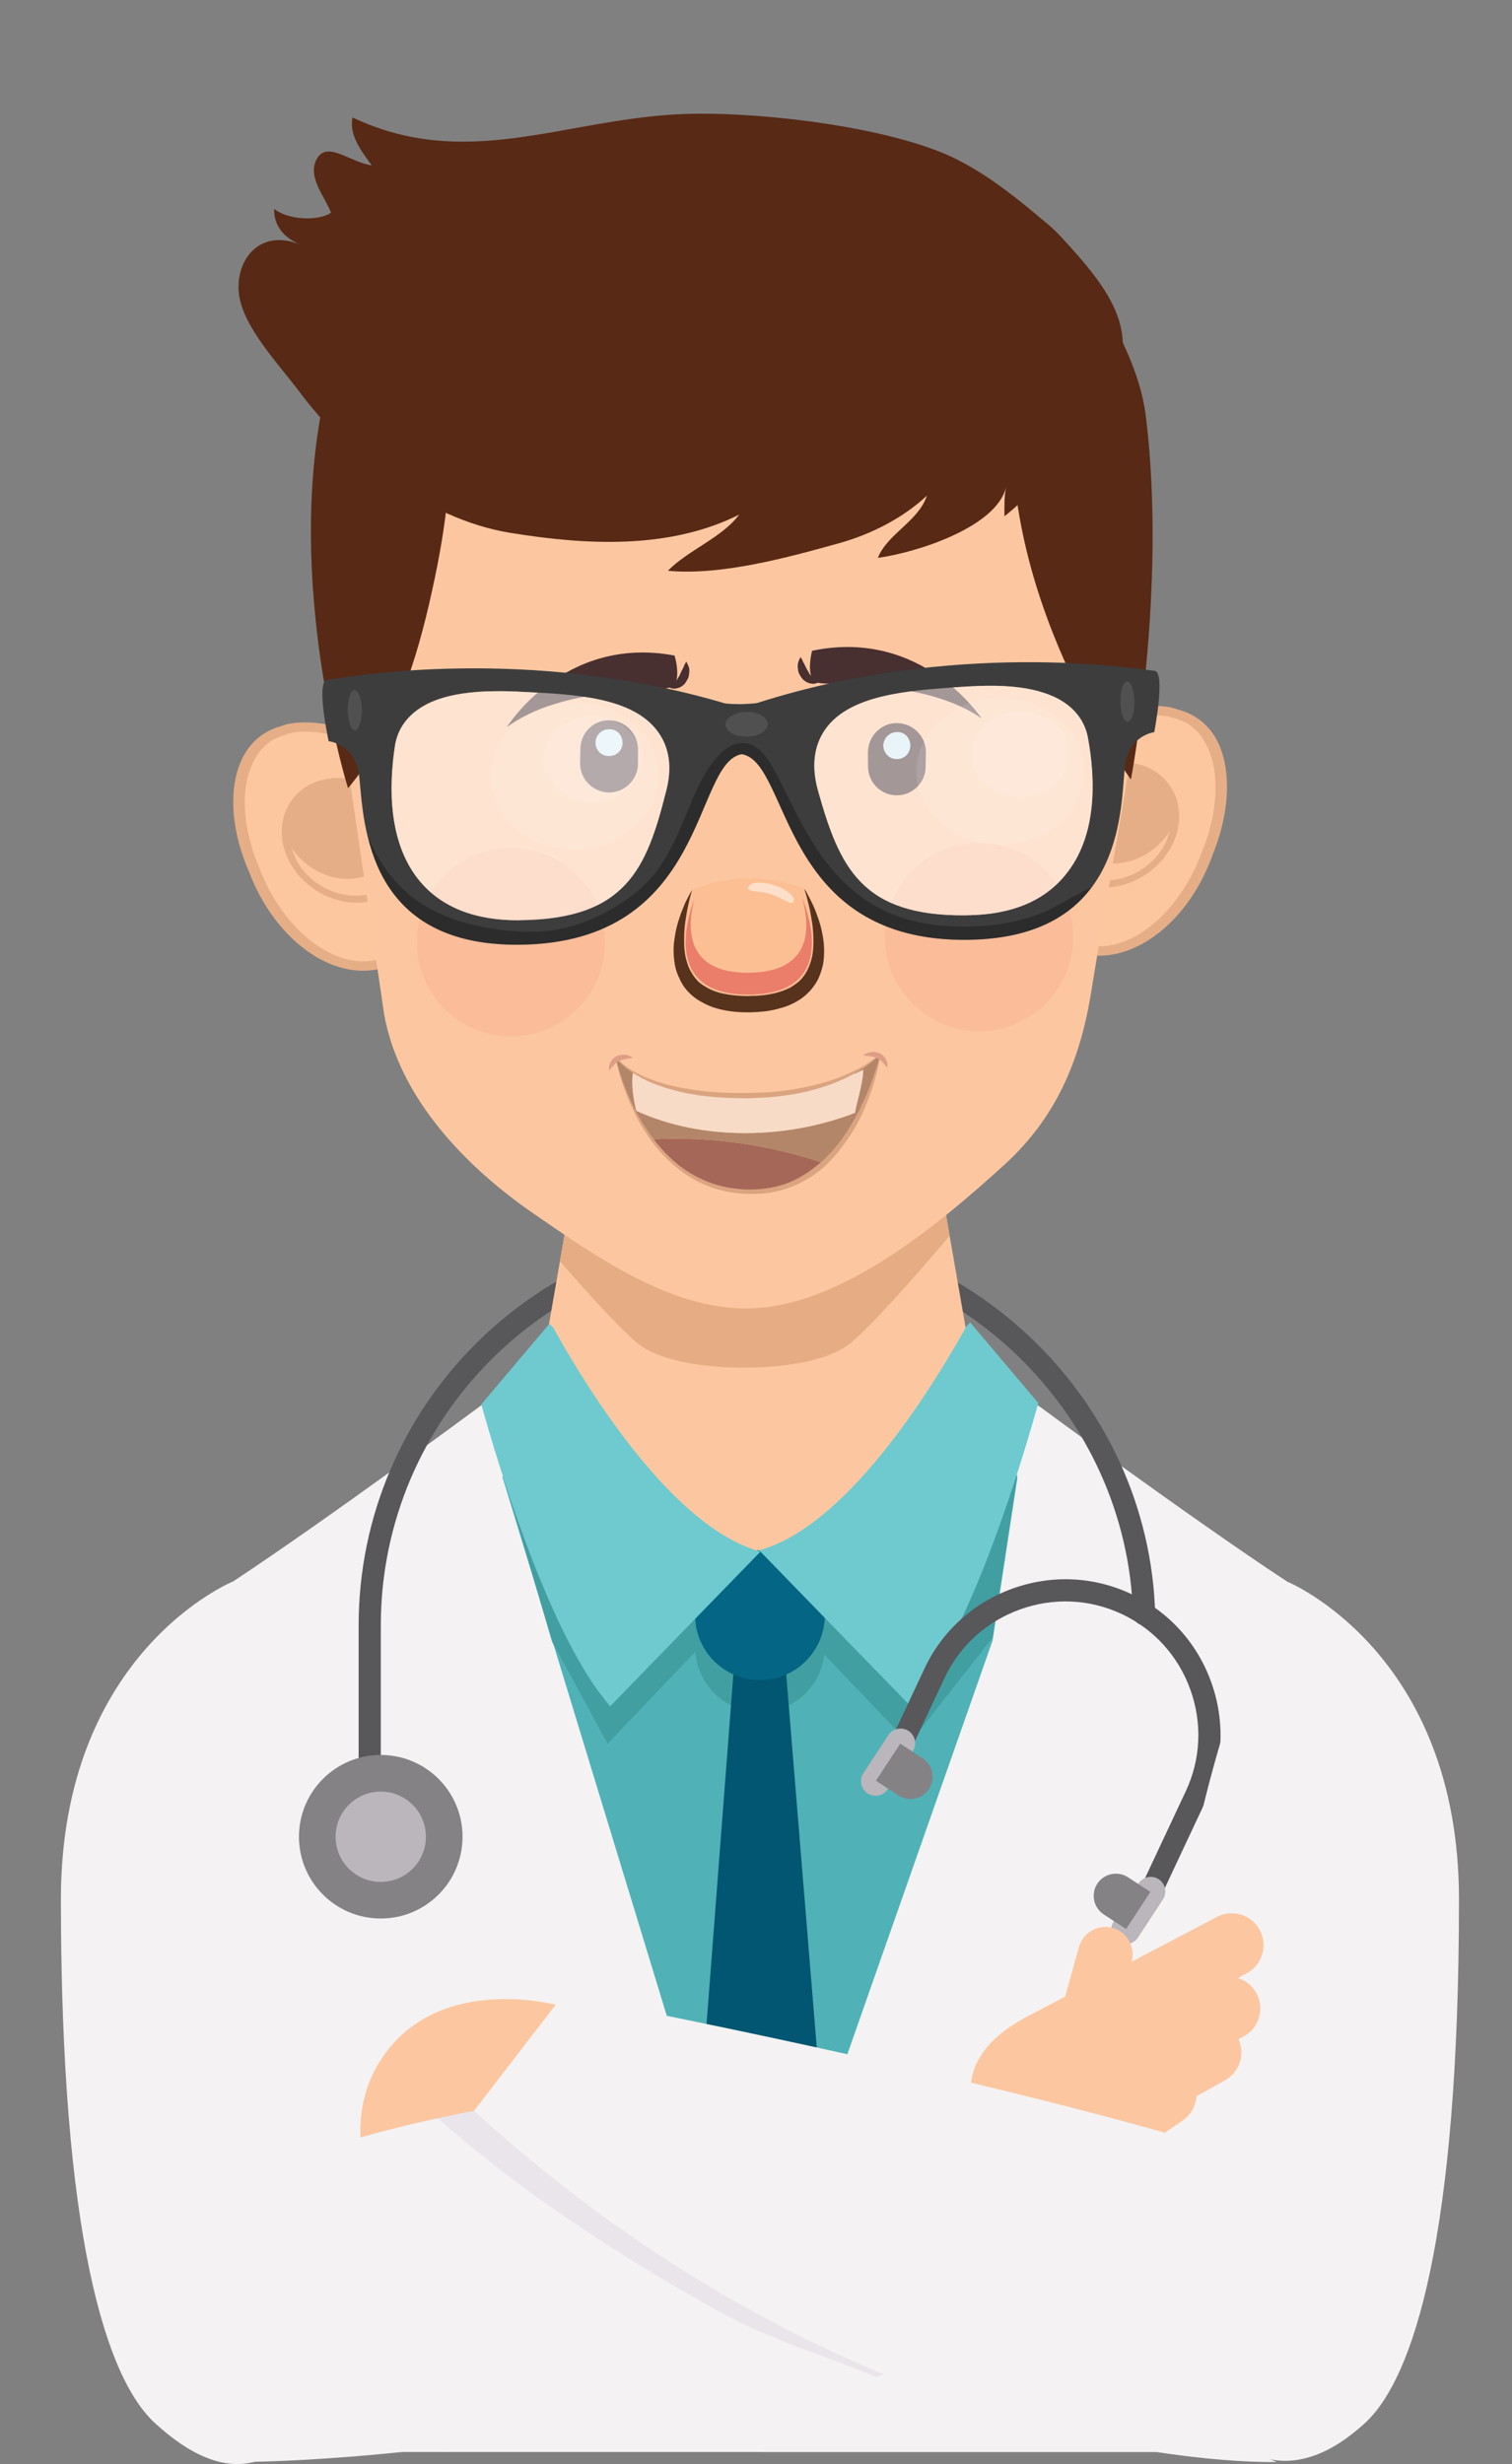 <?xml version="1.0" encoding="utf-8"?>
<!-- Generator: Adobe Illustrator 16.0.0, SVG Export Plug-In . SVG Version: 6.00 Build 0)  -->
<!DOCTYPE svg PUBLIC "-//W3C//DTD SVG 1.1//EN" "http://www.w3.org/Graphics/SVG/1.1/DTD/svg11.dtd">
<svg version="1.1" id="Layer_1" xmlns="http://www.w3.org/2000/svg" xmlns:xlink="http://www.w3.org/1999/xlink" x="0px" y="0px"
	 width="270px" height="440px" viewBox="0 0 270 440" enable-background="new 0 0 270 440" xml:space="preserve">
<rect x="0" y="0" width="270" height="440" fill="#808080" stroke="none"/>
<g>
	<path fill="#F4F2F3" d="M53.589,437.846h162.233c1.371-56-3.364-22.99,0.264-56.714c8.293-77.146,13.678-98.751,13.678-98.751
		c-17.949-11.873-44.583-31.56-44.583-31.56l-98.755-0.234c0,0-26.828,19.921-44.777,31.794c0,0,3.357,24.335,11.617,99.295
		C57.021,415.77,52.18,380.338,53.589,437.846z"/>
	<path fill="#F4F2F3" d="M206.785,437.846c0.006-0.012,0.012-0.019,0.012-0.019c1.438-58.053-3.496-22.382,0.289-56.695
		c8.259-74.96,22.678-98.751,22.678-98.751c-17.949-11.873-34.646-19.035-34.646-19.035h-59.413v174.5H206.785z"/>
	<g>
		<polygon fill="#50B2B6" points="181.671,263.927 177.246,292.954 135.18,412.77 89.703,263.693 135.18,257.801 		"/>
	</g>
	<g>
		<path fill="#419FA2" d="M152.434,264.689l-16.992,17.887l-17.042-17.941l-28.464-0.941l8.66,29.485l9.914,18.185l15.658-16.416
			c0.405,6.025,5.41,10.787,11.536,10.787c5.954,0,10.854-4.494,11.501-10.275l15.168,15.904l14.854-18.886l4.443-29.021
			L152.434,264.689z"/>
	</g>
	<g>
		<polygon fill="#025672" points="124.59,382.001 135.18,412.77 146.964,379.205 139.69,290.394 131.615,290.369 		"/>
	</g>
	<g>
		<path fill="#58575A" d="M66.022,323.803c-1.093,0-1.979-0.886-1.979-1.979v-31.543c0-39.224,31.912-71.134,71.137-71.134
			c38.078,0,69.975,30.961,71.104,69.017c0.033,1.093-0.83,2.004-1.922,2.037c-1.106,0.054-2.001-0.828-2.037-1.92
			c-1.063-35.939-31.186-65.177-67.145-65.177c-37.043,0-67.18,30.136-67.18,67.177v31.543
			C68,322.917,67.115,323.803,66.022,323.803z"/>
	</g>
	<g>
		<polygon fill="#FCC7A0" points="177.613,266.837 135.704,288.431 92.742,266.837 106.781,186.192 163.576,186.192 		"/>
	</g>
	<g>
		<circle fill="#046584" cx="135.706" cy="288.431" r="11.579"/>
	</g>
	<g>
		<path fill="#E6AC83" d="M163.576,186.192h-56.795l-6.791,39.026c5.516,6.346,10.742,12.052,13.738,14.558
			c5.674,4.743,19.111,4.435,19.111,4.435s13.436,0.309,19.11-4.435c3.696-3.091,10.786-11.05,17.633-19.083L163.576,186.192z"/>
	</g>
	<path fill="#6ECACE" d="M164.757,301.451l-2.343,3.016l-26.855-27.629c15.613-4.242,30.792-28.79,37.021-40.008l0.663-0.688
		l12.169,14.395C182.173,262.135,174.264,288.003,164.757,301.451z"/>
	<g>
		<g>
			<path fill="#58575A" d="M205.401,340.026c-0.282,0-0.569-0.06-0.842-0.187c-0.989-0.465-1.415-1.643-0.948-2.633l8.137-17.35
				c2.686-5.729,2.97-12.188,0.802-18.183c-2.167-5.995-6.517-10.777-12.244-13.464c-5.728-2.686-12.183-2.975-18.181-0.805
				c-5.997,2.168-10.779,6.518-13.465,12.246l-6.053,12.906c-0.467,0.988-1.643,1.415-2.633,0.95
				c-0.988-0.463-1.413-1.642-0.949-2.632l6.053-12.904c3.133-6.686,8.709-11.761,15.697-14.287
				c6.989-2.529,14.523-2.193,21.209,0.943c6.686,3.134,11.761,8.709,14.285,15.701c2.53,6.989,2.196,14.522-0.939,21.209
				l-8.139,17.349C206.856,339.605,206.144,340.026,205.401,340.026z"/>
		</g>
		<g>
			<g>
				<path fill="#BBB6BB" d="M154.931,320.253L154.931,320.253c-1.2-0.786-1.537-2.408-0.753-3.605l4.461-6.808
					c0.786-1.197,2.406-1.535,3.605-0.75l0,0c1.199,0.784,1.536,2.408,0.75,3.605l-4.461,6.807
					C157.751,320.699,156.127,321.038,154.931,320.253z"/>
			</g>
			<g>
				<path fill="#858285" d="M160.759,311.358l3.998,2.62c1.823,1.192,2.337,3.662,1.144,5.484l0,0
					c-1.195,1.822-3.663,2.336-5.484,1.143l-4-2.621L160.759,311.358z"/>
			</g>
		</g>
		<g>
			<g>
				<path fill="#BBB6BB" d="M206.918,335.574L206.918,335.574c1.199,0.783,1.535,2.404,0.752,3.604l-4.46,6.808
					c-0.784,1.197-2.409,1.536-3.605,0.75l0,0c-1.199-0.786-1.536-2.405-0.753-3.604l4.461-6.808
					C204.1,335.125,205.721,334.79,206.918,335.574z"/>
			</g>
			<g>
				<path fill="#858285" d="M201.09,344.468l-4-2.62c-1.823-1.193-2.337-3.661-1.143-5.483l0,0c1.195-1.821,3.663-2.337,5.484-1.144
					l4,2.62L201.09,344.468z"/>
			</g>
		</g>
	</g>
	<g>
		<g>
			<path fill="#F4F2F3" d="M41.648,282.381c0,0-30.772,12.5-30.772,56.769c0,60.075,8.046,85.537,16.823,93.569
				c11.896,10.883,24.939,12.596,35.104-16.383C70.988,393.003,53.385,295.664,41.648,282.381z"/>
		</g>
		<g>
			<g>
				<path fill="#858285" d="M82.595,327.984c0,8.064-6.538,14.602-14.604,14.602c-8.064,0-14.605-6.537-14.605-14.602
					c0-8.067,6.541-14.606,14.605-14.606C76.057,313.378,82.595,319.917,82.595,327.984z"/>
			</g>
			<g>
				<circle fill="#BBB6BB" cx="67.991" cy="327.984" r="8.063"/>
			</g>
		</g>
		<g>
			<path fill="#F4F2F3" d="M229.758,282.381c0,0,30.773,12.5,30.773,56.769c0,60.075-8.045,85.537-16.824,93.569
				c-11.896,10.883-24.387,9.57-34.198-11.719C200.727,401.938,208.686,317.853,229.758,282.381z"/>
		</g>
		<g>
			<path fill="#F4F2F3" d="M43.465,439.625c0,0,88.754,0,148.576-39.67l-11.317-32.213c0,0-72.345,0.877-118.437,13.965
				C62.287,381.707,72.27,429.172,43.465,439.625z"/>
		</g>
		<g>
			<path fill="#EAE5EA" d="M183.779,376.443c-10.367-2.673-21.031-5.225-31.255-7.564c-20.778,1.234-49.63,3.794-74.667,9.043
				c14.455,13.03,32.938,25.039,49.889,34.482c10.612,5.91,20.625,8.538,28.67,12.059c16.025-5.496,21.299-15.008,35.625-24.508
				L183.779,376.443z"/>
		</g>
		<g>
			<g>
				<path fill="#FCC7A0" d="M101.881,374.009l-2.091-15.894c0,0-21.517-6.053-31.733,9.627c-2.967,4.554-3.875,9.378-3.676,13.934
					C75.867,378.422,88.855,375.924,101.881,374.009z"/>
			</g>
		</g>
		<g>
			<g>
				<path fill="#FCC7A0" d="M192.949,364.885L192.949,364.885c-2.586-0.721-4.114-3.424-3.395-6.012l3.119-11.213
					c0.721-2.587,3.426-4.115,6.01-3.394l0,0c2.584,0.718,4.115,3.423,3.395,6.009l-3.117,11.215
					C198.239,364.075,195.537,365.605,192.949,364.885z"/>
			</g>
			<g>
				<path fill="#FCC7A0" d="M198.426,387.063L198.426,387.063c-8.326,4.447-18.778,1.275-23.227-7.049l0,0
					c-4.447-8.33-0.635-15.162,7.688-19.613l0,0c8.329-4.449,18.14-4.893,22.589,3.433l0,0
					C209.926,372.16,206.753,382.613,198.426,387.063z"/>
			</g>
			<g>
				<path fill="#FCC7A0" d="M180.724,367.742L180.724,367.742c-1.368-2.818-0.177-6.248,2.645-7.615l34.093-17.914
					c2.823-1.363,6.248-0.174,7.615,2.646l0,0c1.366,2.824,0.177,6.249-2.646,7.616l-34.096,17.913
					C185.516,371.756,182.088,370.564,180.724,367.742z"/>
			</g>
			<g>
				<path fill="#FCC7A0" d="M192.883,371.438L192.883,371.438c-1.365-2.821-0.176-6.25,2.645-7.615l21.348-10.306
					c2.823-1.367,6.25-0.176,7.614,2.646l0,0c1.367,2.823,0.177,6.247-2.645,7.613l-21.349,10.307
					C197.674,375.45,194.249,374.26,192.883,371.438z"/>
			</g>
			<g>
				<path fill="#FCC7A0" d="M190.313,380.84L190.313,380.84c-1.533-2.737-0.548-6.229,2.191-7.76l20.695-11.555
					c2.735-1.532,6.229-0.547,7.758,2.188l0,0c1.533,2.733,0.548,6.226-2.189,7.759l-20.695,11.557
					C195.334,384.559,191.842,383.574,190.313,380.84z"/>
			</g>
			<g>
				<path fill="#FCC7A0" d="M183.693,390.525L183.693,390.525c-1.769-2.588-1.1-6.153,1.487-7.924l19.586-13.355
					c2.59-1.769,6.155-1.098,7.923,1.489l0,0c1.768,2.589,1.1,6.154-1.489,7.923l-19.582,13.354
					C189.029,393.783,185.464,393.115,183.693,390.525z"/>
			</g>
		</g>
		<g>
			<path fill="#F4F2F3" d="M228.016,439.625c0,0-71.686,2.636-143.369-62.695l15.888-20.629c0,0,62.437,11.742,108.53,24.831
				C209.064,381.132,199.213,429.172,228.016,439.625z"/>
		</g>
	</g>
	<path fill="#6ECACE" d="M106.602,301.686l2.342,3.017l26.857-27.631c-15.613-4.243-30.793-28.79-37.021-40.006l-0.666-0.688
		l-12.168,14.395C89.182,262.368,97.096,288.237,106.602,301.686z"/>
</g>
<g>
	<g>
		<g>
			<g>
				<g>
					<g>
						<g>
							<g>
								<path fill-rule="evenodd" clip-rule="evenodd" fill="#FCC79F" d="M66.607,133.437c-4.552-3.12-12.375-4.532-16.105-2.974
									c-8.316,2.202-10.055,13.572-5.032,24.932c4.304,11.704,14.378,18.969,22.36,16.712c0.889-0.257,1.561-0.604,2.121-1.074
									L66.607,133.437z"/>
							</g>
							<g>
								<path fill="#E6AE87" d="M65.129,173.341c-8.19,0.174-16.689-7.104-20.676-17.718c-3.479-7.96-3.731-16.082-0.668-21.151
									c1.463-2.412,3.676-4.071,6.387-4.789c1.01-0.432,2.3-0.64,3.832-0.679c4.371-0.128,9.845,1.464,13.248,3.849l0.365,0.182
									l3.432,38.361l-0.406,0.288c-0.826,0.531-1.537,0.911-2.443,1.208C67.236,173.182,66.223,173.307,65.129,173.341z
									 M54.025,130.65c-1.229,0.037-2.186,0.221-2.985,0.538l-0.151,0.048c-2.24,0.59-4.006,1.973-5.19,3.971
									c-2.858,4.696-2.61,12.298,0.661,19.906c3.734,9.783,11.6,16.736,18.768,16.544c0.852-0.009,1.586-0.124,2.393-0.369
									c0.512-0.087,0.911-0.317,1.373-0.582l-3.239-36.841C62.51,131.857,57.825,130.528,54.025,130.65z"/>
							</g>
						</g>
						<g>
							<g>
								<g>
									<g>
										<path fill="#E6AE87" d="M66.592,160.146c-5.455,1.625-12.033-1.547-14.569-7.024c-2.584-5.549-0.147-11.433,5.409-13.144
											l0.035-0.012c5.457-1.61,12.039,1.543,14.572,7.002c1.254,2.687,1.396,5.513,0.388,8.022
											c-1.06,2.491-3.069,4.286-5.761,5.138L66.592,160.146z"/>
									</g>
								</g>
								<g>
									<path fill="#E6AE87" d="M57.203,139.372L57.203,139.372l-0.114,0.012c-5.878,1.811-8.403,8.059-5.69,13.938
										c2.721,5.813,9.627,9.11,15.42,7.445l0.153-0.063c2.781-0.889,4.983-2.824,6.053-5.41c1.016-2.652,0.952-5.639-0.399-8.475
										C69.907,140.951,63.003,137.647,57.203,139.372z M66.422,159.506c-0.074,0.01-0.111,0.027-0.111,0.027
										c-5.213,1.546-11.338-1.414-13.7-6.597c-2.489-5.204-0.151-10.749,5.03-12.351c0.036,0,0.072-0.013,0.072-0.013
										c5.175-1.529,11.344,1.364,13.701,6.603C73.906,152.375,71.62,157.904,66.422,159.506z"/>
								</g>
							</g>
							<g>
								<g>
									<g>
										<path fill="#FCC79F" d="M65.025,156.513c-4.71,1.457-10.182-0.851-13.016-5.195c0.195,0.529,0.391,1.05,0.601,1.618
											c2.362,5.201,8.563,8.165,13.812,6.57c5.198-1.602,7.484-7.132,4.992-12.332c-0.162-0.48-0.432-0.959-0.76-1.395
											C71.945,150.485,69.727,155.077,65.025,156.513z"/>
									</g>
								</g>
							</g>
						</g>
					</g>
					<g>
						<g>
							<g>
								<path fill-rule="evenodd" clip-rule="evenodd" fill="#FCC79F" d="M193.957,130.799c4.504-3.245,12.262-4.813,15.979-3.339
									c8.35,2.022,10.383,13.373,5.645,24.802c-4.09,11.798-13.986,19.292-22.004,17.218c-0.895-0.239-1.62-0.569-2.137-1.015
									L193.957,130.799z"/>
							</g>
							<g>
								<path fill="#E6AE87" d="M193.186,170.27c-0.858-0.26-1.607-0.625-2.432-1.155l-0.393-0.287l2.592-38.407l0.311-0.215
									c3.348-2.441,8.769-4.134,13.176-4.143c1.524,0.02,2.815,0.212,3.833,0.627c2.714,0.665,4.974,2.254,6.536,4.643
									c3.14,4.973,3.057,13.11-0.221,21.181c-3.75,10.682-12.102,18.146-20.322,18.14
									C195.213,170.617,194.174,170.546,193.186,170.27z M194.902,131.196l-2.439,36.889c0.453,0.267,0.902,0.486,1.347,0.565
									c0.884,0.239,1.601,0.319,2.476,0.325c7.173,0.021,14.821-7.098,18.377-16.959c3.105-7.686,3.199-15.286,0.23-19.918
									c-1.195-1.991-3-3.317-5.242-3.854l-0.217-0.064c-0.785-0.273-1.745-0.439-2.972-0.466
									C202.637,127.707,198.041,129.141,194.902,131.196z"/>
							</g>
						</g>
						<g>
							<g>
								<g>
									<g>
										<path fill="#E6AE87" d="M194.574,157.479c5.42,1.5,11.975-1.813,14.371-7.337c2.475-5.606-0.076-11.433-5.699-13.019
											h-0.037c-5.475-1.501-12.008,1.767-14.386,7.315c-1.169,2.709-1.286,5.564-0.149,8.017c1.016,2.488,3.1,4.228,5.81,5.001
											L194.574,157.479z"/>
									</g>
								</g>
								<g>
									<path fill="#E6AE87" d="M188.216,144.306c-1.306,2.85-1.263,5.854-0.173,8.457c1.088,2.59,3.311,4.469,6.145,5.307
										l0.112,0.029c5.827,1.557,12.67-1.886,15.284-7.763c2.587-5.938-0.075-12.114-6.045-13.809l-0.073-0.024l0,0
										C197.695,134.902,190.762,138.366,188.216,144.306z M189.427,144.623c2.272-5.28,8.38-8.33,13.547-6.88
										c0,0,0.075-0.013,0.073,0.005c5.254,1.49,7.639,6.959,5.33,12.22c-2.266,5.238-8.305,8.322-13.547,6.895
										c0,0-0.074-0.006-0.109-0.027C189.502,155.353,187.113,149.893,189.427,144.623z"/>
								</g>
							</g>
							<g>
								<g>
									<g>
										<path fill="#FCC79F" d="M196.069,153.822c4.746,1.353,10.132-1.066,12.864-5.474c-0.18,0.541-0.376,1.05-0.557,1.62
											c-2.269,5.292-8.421,8.358-13.656,6.868c-5.219-1.482-7.607-6.943-5.294-12.213c0.173-0.495,0.474-0.935,0.759-1.382
											C188.949,147.97,191.307,152.503,196.069,153.822z"/>
									</g>
								</g>
							</g>
						</g>
					</g>
					<path fill="#FCC7A0" d="M203.305,101.586c-1.711,10.466,0.763,20.908-0.984,31.384c-2.495,14.929-5.13,29.807-7.564,44.752
						c-1.996,11.971-6.359,21.97-15.254,30.128c-11.646,10.601-29.348,25.617-45.958,25.802
						c-13.799,0.169-27.235-9.341-38.276-16.952c-11.907-8.2-23.896-20.43-26.66-35.488l-7.326-49.997l-3.875-34.275
						c0,0,2.531-22.28,11.572-26.6C89.24,60.63,137.669,39.75,190.732,67.3C196.177,70.125,197.707,97.852,203.305,101.586"/>
					<g>
						<path fill="#B38669" d="M157.207,188.171c0,0-1.084,6.056-4.482,12.179l-0.099-8.942
							C155.152,190.051,156.635,188.75,157.207,188.171"/>
						<path fill="#A56758" d="M147.129,207.705c-3.036,2.78-6.818,4.761-11.613,5.063c-9.154,0.539-15.194-4.039-19.13-9.325
							C126.884,202.853,137.632,204.468,147.129,207.705"/>
						<path fill="#B38669" d="M113.627,198.348c11.83,5.453,27.056,5.059,39.076,0.353l0.021,1.649
							c-1.443,2.613-3.309,5.223-5.596,7.355c-9.497-3.237-20.245-4.853-30.743-4.262c-1.108-1.519-2.087-3.084-2.86-4.6
							C113.535,198.67,113.583,198.543,113.627,198.348"/>
						<path fill="#B38669" d="M114.838,192.404c-0.429,2.086-0.879,4.244-1.313,6.44c-2.747-5.299-3.621-10.099-3.621-10.099
							C110.385,189.443,111.883,190.962,114.838,192.404"/>
						<path fill="#DBA480" d="M157.242,188.174c0,0-0.243,1.083-0.883,2.942c-0.596,1.83-1.578,4.453-3.071,7.438
							c-0.808,1.49-1.708,3.071-2.816,4.639c-1.122,1.573-2.472,3.131-4.071,4.511c-1.652,1.394-3.488,2.641-5.594,3.485
							c-2.107,0.827-4.475,1.21-6.852,1.222c-2.378-0.012-4.719-0.39-6.91-1.14c-2.133-0.746-4.119-1.865-5.851-3.22
							c-1.638-1.332-3.103-2.853-4.282-4.385c-1.183-1.522-2.18-3.076-3.01-4.548c-1.609-2.968-2.582-5.584-3.172-7.417
							c-0.588-1.873-0.789-2.953-0.789-2.953s0.162,1.096,0.674,2.985c0.516,1.846,1.451,4.512,2.962,7.558
							c1.534,2.974,3.802,6.388,7.259,9.195c1.693,1.422,3.693,2.594,5.952,3.461c2.241,0.816,4.71,1.239,7.163,1.248
							c2.455,0.053,4.965-0.33,7.199-1.202c2.262-0.84,4.279-2.108,5.977-3.585c1.642-1.487,2.956-3.148,4.083-4.768
							c1.165-1.625,2.052-3.246,2.785-4.794c1.39-3.085,2.188-5.766,2.681-7.674C157.107,189.264,157.242,188.174,157.242,188.174"
							/>
						<path fill="#DE9E86" d="M113.035,188.933c0,0-0.3-0.308-0.832-0.442c-0.254-0.119-0.639-0.176-0.979-0.153
							c-0.204,0.014-0.395,0.041-0.615,0.085c-0.209,0.042-0.398,0.132-0.59,0.217c-0.209,0.082-0.365,0.223-0.482,0.358
							c-0.158,0.103-0.238,0.292-0.357,0.42c-0.26,0.31-0.314,0.63-0.402,0.896c-0.047,0.246-0.025,0.481,0.002,0.651
							c0.029,0.139,0.025,0.235,0.025,0.235s0.079-0.088,0.161-0.208c0.079-0.127,0.218-0.293,0.379-0.493
							c0.157-0.186,0.353-0.369,0.532-0.568c0.229-0.162,0.387-0.339,0.675-0.443c0.231-0.173,0.514-0.223,0.813-0.301
							c0.229-0.077,0.512-0.122,0.772-0.168C112.68,188.95,113.035,188.933,113.035,188.933"/>
						<path fill="#DE9E86" d="M154.122,188.471c0,0,0.351,0.038,0.926,0.085c0.261,0.014,0.535,0.067,0.788,0.136
							c0.275,0.067,0.575,0.124,0.787,0.276c0.309,0.111,0.453,0.29,0.684,0.437c0.209,0.204,0.393,0.38,0.547,0.569
							c0.211,0.173,0.275,0.356,0.382,0.472c0.106,0.1,0.14,0.203,0.14,0.203s0.039-0.101,0.101-0.244
							c-0.041-0.164,0.022-0.379-0.052-0.634c-0.029-0.271-0.156-0.586-0.4-0.885c-0.105-0.137-0.225-0.321-0.365-0.42
							c-0.146-0.122-0.287-0.265-0.523-0.354c-0.146-0.079-0.4-0.158-0.601-0.206c-0.187-0.029-0.409-0.063-0.575-0.071
							c-0.369,0-0.729,0.082-0.995,0.178C154.418,188.178,154.122,188.471,154.122,188.471"/>
						<path fill="#F7DBC7" d="M133.625,195.667c9.172-0.143,16.818-2.696,20.527-4.667c0.025,2.374-1.303,6.25-1.449,7.701
							c-12.021,4.706-27.246,5.1-39.076-0.353c-0.549-1.903-0.961-4.974-0.58-6.907
							C117.018,193.726,124.266,195.761,133.625,195.667"/>
						<path fill="#DBA480" d="M109.941,188.748c0,0,0.102,0.137,0.311,0.436c0.227,0.279,0.572,0.685,1.054,1.114
							c0.519,0.467,1.178,0.947,2.021,1.485c0.83,0.492,1.749,1.052,2.876,1.49c0.527,0.246,1.126,0.491,1.768,0.672
							c0.6,0.244,1.203,0.426,1.92,0.607c0.639,0.199,1.319,0.377,2.038,0.504c0.729,0.203,1.45,0.315,2.168,0.408
							c0.76,0.151,1.515,0.239,2.326,0.321c0.761,0.057,1.517,0.168,2.349,0.197c1.576,0.106,3.229,0.119,4.789,0.143
							c1.623-0.07,3.224-0.114,4.852-0.292c1.57-0.154,3.125-0.391,4.589-0.678c1.523-0.3,2.917-0.71,4.245-1.137
							c1.283-0.427,2.502-0.936,3.608-1.417c1.049-0.521,2.041-1.037,2.837-1.568c0.824-0.513,1.461-1,1.986-1.408
							c0.564-0.457,0.955-0.813,1.174-1.069c0.274-0.259,0.391-0.38,0.391-0.38s-0.551,0.526-1.7,1.266
							c-0.524,0.396-1.237,0.854-2.062,1.291c-0.879,0.45-1.813,0.9-2.92,1.38c-1.062,0.454-2.275,0.873-3.596,1.236
							c-1.287,0.379-2.678,0.702-4.102,0.97c-1.468,0.271-2.982,0.479-4.553,0.636c-1.549,0.156-3.152,0.183-4.734,0.219
							c-1.563-0.012-3.181,0.016-4.757-0.087c-0.796-0.026-1.517-0.1-2.313-0.161c-0.756-0.063-1.534-0.157-2.254-0.256
							c-0.717-0.116-1.4-0.225-2.156-0.362c-0.681-0.121-1.378-0.249-2.061-0.417c-0.639-0.162-1.278-0.32-1.885-0.527
							c-0.604-0.143-1.207-0.39-1.734-0.57c-2.207-0.802-3.92-1.796-4.953-2.623C110.391,189.347,109.941,188.748,109.941,188.748"
							/>
					</g>
					<g opacity="0.5">
						<path opacity="0.4" fill="#ED917C" d="M174.665,150.509c9.284-0.11,16.896,7.349,16.975,16.648
							c0.116,9.282-7.351,16.886-16.616,16.985c-9.282,0.099-16.895-7.349-17.01-16.621
							C157.934,158.226,165.35,150.608,174.665,150.509z"/>
						<path opacity="0.4" fill="#ED917C" d="M91.039,151.437c9.281-0.103,16.896,7.349,17.012,16.631
							c0.077,9.302-7.332,16.887-16.652,16.985c-9.283,0.115-16.895-7.319-16.975-16.616
							C74.305,159.152,81.761,151.53,91.039,151.437z"/>
					</g>
					<g>
						<g>
							<g>
								<g>
									<path fill="#482F30" d="M160.102,142.022L160.102,142.022c-2.845-0.021-5.117-2.366-5.096-5.181l-0.014-2.568
										c0.043-2.851,2.398-5.176,5.146-5.15l0,0c2.916,0.023,5.209,2.368,5.205,5.201l-0.059,2.565
										C165.314,139.725,162.943,142.052,160.102,142.022z"/>
								</g>
							</g>
							<g>
								<g>
									<path fill="#D2E8F1" d="M162.563,133.143c0,1.341-1.08,2.453-2.418,2.398c-1.316,0.045-2.392-1.082-2.416-2.385
										c0.035-1.344,1.1-2.449,2.476-2.437C161.541,130.673,162.561,131.807,162.563,133.143z"/>
								</g>
							</g>
						</g>
						<g>
							<g>
								<g>
									<path fill="#482F30" d="M108.746,141.514L108.746,141.514c-2.877-0.042-5.17-2.387-5.164-5.236l0.059-2.525
										c0.006-2.873,2.341-5.188,5.105-5.129l0,0c2.868-0.007,5.156,2.336,5.192,5.176l-0.009,2.573
										C113.925,139.19,111.57,141.526,108.746,141.514z"/>
								</g>
							</g>
							<g>
								<g>
									<path fill="#D2E8F1" d="M111.172,132.62c0.043,1.319-1.094,2.451-2.465,2.376c-1.308,0.043-2.361-1.045-2.368-2.347
										c0-1.385,1.099-2.452,2.474-2.431C110.115,130.165,111.172,131.298,111.172,132.62z"/>
								</g>
							</g>
						</g>
					</g>
					<g id="XMLID_1_">
						<g id="XMLID_8_">
							<path id="XMLID_9_" fill="#FCBF93" d="M123.601,158.878c0,0-9.691,20.657,10.245,20.439
								c19.865-0.219,9.768-20.647,9.768-20.647l0,0c-6.371-2.488-13.438-2.447-19.743,0.112L123.601,158.878z"/>
						</g>
						<g id="XMLID_6_">
							<path id="XMLID_7_" fill="#57331D" d="M123.601,158.878c0,0-0.123,0.206-0.327,0.579c-0.188,0.369-0.518,0.934-0.871,1.672
								c-0.299,0.739-0.7,1.619-1.055,2.706c-0.372,1.073-0.701,2.323-0.889,3.747c-0.247,1.406-0.235,2.999,0.049,4.695
								c0.137,0.833,0.446,1.695,0.867,2.54c0.361,0.846,0.895,1.647,1.6,2.373c0.691,0.723,1.494,1.323,2.395,1.786
								c0.846,0.484,1.778,0.868,2.729,1.124c1.89,0.53,3.833,0.69,5.747,0.67l0.688-0.019c0.204-0.008,0.502-0.025,0.688-0.035
								c0.542-0.029,1.011-0.104,1.515-0.133c0.919-0.12,1.896-0.34,2.821-0.615c0.98-0.268,1.911-0.665,2.759-1.17
								c0.863-0.477,1.617-1.104,2.311-1.837c0.651-0.746,1.235-1.56,1.598-2.425c0.378-0.842,0.61-1.704,0.787-2.563
								c0.24-1.694,0.176-3.29-0.065-4.673c-0.222-1.416-0.584-2.681-0.991-3.738c-0.354-1.065-0.77-1.954-1.123-2.677
								c-0.367-0.74-0.691-1.287-0.86-1.657c-0.256-0.363-0.358-0.555-0.358-0.555s0.063,0.216,0.188,0.642
								c0.147,0.402,0.301,1.007,0.481,1.759c0.206,0.769,0.414,1.716,0.579,2.772c0.221,1.093,0.342,2.31,0.383,3.611
								c0.024,1.285-0.01,2.699-0.4,4.041c-0.187,0.674-0.467,1.368-0.796,1.984c-0.328,0.575-0.749,1.165-1.278,1.679
								c-0.526,0.466-1.164,0.893-1.793,1.262c-0.711,0.32-1.411,0.613-2.186,0.819c-0.773,0.208-1.599,0.359-2.441,0.465
								c-0.424,0.033-0.842,0.09-1.27,0.109c-0.148,0.014-0.393,0.014-0.615,0.003l-0.648,0.042
								c-1.728,0.018-3.452-0.151-4.998-0.504c-0.787-0.186-1.516-0.459-2.187-0.784c-0.667-0.36-1.334-0.761-1.851-1.207
								c-0.512-0.507-0.963-1.09-1.285-1.663c-0.395-0.612-0.656-1.281-0.843-1.959c-0.431-1.345-0.505-2.741-0.492-4.055
								c0-1.3,0.102-2.506,0.284-3.577c0.17-1.091,0.336-2.043,0.525-2.793c0.152-0.78,0.314-1.387,0.447-1.795
								C123.513,159.106,123.601,158.878,123.601,158.878z"/>
						</g>
						<g id="XMLID_4_" opacity="0.5">
							<path id="XMLID_5_" fill="#FFFFFF" d="M133.625,158.442c-0.307,0.902,1.813,0.549,4.042,1.244
								c2.21,0.702,3.749,2.173,4.06,1.25c0.29-0.892-1.296-2.208-3.562-2.886C135.951,157.341,133.897,157.499,133.625,158.442z"/>
						</g>
						<g id="XMLID_2_">
							<path id="XMLID_3_" fill="#EB7D6B" d="M124.016,160.471c-1.341,5.007-1.789,13.356,9.761,13.227
								c11.532-0.134,10.863-8.459,9.455-13.423c1.687,4.224,5.66,17.162-9.403,17.333
								C118.761,177.757,122.413,164.752,124.016,160.471z"/>
						</g>
					</g>
					<g>
						<path fill="#482F30" d="M120.464,117.064c0,0,0.821,2.759,0.298,4.477c0.002-0.037,0.043-0.07,0.044-0.09
							c0.135-0.114,0.182-0.261,0.224-0.356c0.119-0.122,0.162-0.258,0.279-0.369c0.043-0.149,0.128-0.262,0.174-0.426
							c0.043-0.141,0.18-0.263,0.187-0.422c0.167-0.277,0.294-0.548,0.415-0.792c0.09-0.285,0.214-0.512,0.312-0.672
							c0.083-0.154,0.134-0.263,0.134-0.263s0.104,0.099,0.168,0.278c0.103,0.17,0.195,0.412,0.316,0.701
							c0.093,0.317,0.11,0.697,0.049,1.111c-0.01,0.196-0.059,0.427-0.105,0.628c-0.048,0.208-0.192,0.42-0.312,0.635
							c-0.171,0.395-0.487,0.764-0.855,1.015c-0.367,0.25-0.747,0.377-1.136,0.431c-0.302,0.049-0.58,0.014-0.798-0.065
							c-0.149-0.025-0.274-0.104-0.274-0.104c-2.322,0.668-19.246-0.203-29.063,7.053
							C90.52,129.834,100.697,113.337,120.464,117.064z"/>
						<path fill="#482F30" d="M142.816,117.627c0.047-0.19,0.127-0.281,0.127-0.281s0.086,0.098,0.189,0.248
							c0.105,0.186,0.202,0.404,0.3,0.648c0.19,0.264,0.287,0.52,0.423,0.812c0.068,0.136,0.17,0.286,0.199,0.415
							c0.121,0.148,0.154,0.279,0.26,0.399c0.063,0.142,0.131,0.252,0.201,0.396c0.066,0.099,0.135,0.21,0.227,0.321
							c0.069,0.041,0.104,0.081,0.104,0.114c-0.559-1.714,0.163-4.49,0.163-4.49c19.687-4.143,30.268,12.077,30.268,12.077
							c-9.997-7.018-26.886-5.768-29.233-6.37c0,0-0.113,0.046-0.322,0.096c-0.148,0.05-0.414,0.154-0.803,0.066
							c-0.313-0.034-0.716-0.148-1.094-0.405c-0.361-0.221-0.691-0.579-0.893-0.982c-0.158-0.195-0.258-0.415-0.319-0.632
							c-0.063-0.212-0.127-0.427-0.116-0.619c-0.092-0.409-0.034-0.783,0.022-1.086
							C142.605,118.032,142.695,117.787,142.816,117.627z"/>
					</g>
					<g>
						<path fill="#582915" d="M204.641,74.564c3.775,30.887-2.691,64.625-2.691,64.625s-25.051-33.886-20.676-69.845
							c7.77-8.666,14.322,0.187,18.041-10.646C202.084,64.316,203.998,69.146,204.641,74.564z"/>
						<path fill="#582915" d="M94.174,62.865c-3.588-3.065-7.887-5.013-11.996-7.11c-3.365-1.716-7.334-0.567-11.037-0.135
							c-3.311,0.403-6.385,1.898-8.533,4.892c-2.334,3.321-4.906,7.978-5.438,14.112c-5.635,32.372,4.979,66.122,4.979,66.122
							c8.222-9.809,12.301-22.871,14.984-35.159c1.273-5.755,2.359-11.756,2.855-17.633c0.795-9.651,7.209-12.104,16.117-11.778
							c2.168,0.098,4.518,1.368,5.055-1.32C101.848,71.323,96.467,64.869,94.174,62.865z"/>
					</g>
				</g>
			</g>
			<g>
				<g>
					<path fill="#F89F25" d="M201.382,128.899c0.69-0.007,1.243-1.641,1.236-3.613c-0.025-2.001-0.629-3.604-1.316-3.595
						c-0.688,0.019-1.236,1.615-1.214,3.609C200.129,127.3,200.732,128.905,201.382,128.899z"/>
					<path fill="#F9C47A" d="M201.521,126.3c0.391-0.018,0.701-0.923,0.686-2.052c-0.016-1.112-0.361-1.977-0.729-1.979
						c-0.393,0-0.7,0.883-0.685,2C200.808,125.396,201.131,126.292,201.521,126.3z"/>
					<path fill="#3D3D3D" d="M58.691,132.361c0,0,4.846,0.451,5.475,6.445c0.822,8.316,1.348,30.054,28.404,29.898
						c34.008-0.203,31.086-32.47,39.872-34.031c8.778,1.357,6.64,33.695,40.571,33.149c27.071-0.427,27.081-22.178,27.81-30.523
						c0.466-6,5.294-6.556,5.294-6.556s2.056-10.684,0.082-10.951c-3.986-0.523-35.846-5.49-70.926,5.723
						c-0.62,0.139-2.035,0.195-2.931,0.224c-0.909-0.011-2.304-0.018-2.948-0.157c-35.338-10.433-67.018-4.765-71.01-4.164
						C56.38,121.744,58.691,132.361,58.691,132.361z M147.367,130.243c4.343-6.181,14.698-6.921,23.802-7.557l0,0
						c1.308-0.09,3.081-0.199,5.071-0.231c4.257-0.04,7.64,0.389,10.359,1.326c5.494,1.843,7.221,5.403,7.689,8.032
						c1.34,7.314,1.707,17.489-4.076,24.46c-3.76,4.63-9.597,7.047-17.277,7.161l-0.41,0.015
						c-18.748,0.205-22.642-8.682-26.451-22.261C144.857,136.835,145.336,133.143,147.367,130.243z M70.525,133.185
						c0.402-2.642,2.062-6.237,7.484-8.221c2.693-0.98,6.105-1.498,10.367-1.537c1.951-0.025,3.695,0.045,5.007,0.123h0.04
						c9.122,0.428,19.486,0.935,23.994,7.021c2.133,2.861,2.681,6.529,1.48,10.91c-3.445,13.661-7.159,22.631-25.945,22.831
						l-0.371,0.021c-7.68,0.025-13.561-2.262-17.462-6.797C69.276,150.709,69.413,140.518,70.525,133.185z"/>
					<path opacity="0.1" fill="#FFFFFF" d="M129.549,129.363c0.007,1.228,1.721,2.186,3.785,2.181
						c2.12-0.022,3.771-1.022,3.766-2.25c-0.049-1.227-1.725-2.206-3.827-2.16C131.244,127.14,129.536,128.167,129.549,129.363z"/>
					<path opacity="0.27" fill="#010101" d="M65.777,149.739c0.59,1.062,1.107,2.221,1.701,3.229
						c2.98,5.124,6.883,8.59,12.495,10.784c5.134,2.003,12.362,3.06,17.823,2.466c5.668-0.615,11.098-3.18,15.504-6.663
						c6.641-5.22,8.072-12.269,11.564-19.454c3.072-6.391,8.553-11.47,13.225-2.901c3.943,7.265,6.521,14.316,12.523,20.248
						c6.168,6.018,13.182,8.026,21.636,8c5.949-0.023,11.597-0.987,16.812-3.893c1.186-0.704,3.672-1.99,5.871-3.156
						c-3.788,5.205-10.418,9.24-21.918,9.423c-33.932,0.546-31.793-31.792-40.571-33.149c-8.786,1.561-5.864,33.828-39.872,34.031
						C74.145,168.802,68.047,158.783,65.777,149.739z"/>
					<g>
						<path opacity="0.1" fill="#FFFFFF" d="M63.39,130.43c0.651-0.025,1.235-1.637,1.235-3.637
							c-0.046-1.988-0.662-3.593-1.318-3.574c-0.725,0-1.219,1.601-1.213,3.599C62.102,128.805,62.701,130.43,63.39,130.43z"/>
						<path opacity="0.1" fill="#FFFFFF" d="M201.382,128.899c0.69-0.007,1.204-1.641,1.198-3.615
							c-0.062-2.002-0.627-3.601-1.278-3.593c-0.727,0.016-1.274,1.615-1.214,3.609C200.095,127.3,200.652,128.917,201.382,128.899z
							"/>
					</g>
				</g>
				<g>
					<path opacity="0.5" fill="#FFFFFF" d="M146.074,141.187c3.81,13.58,7.703,22.466,26.451,22.261l0.41-0.015
						c7.681-0.113,13.518-2.531,17.277-7.161c5.783-6.971,5.416-17.146,4.076-24.46c-0.469-2.628-2.195-6.188-7.689-8.032
						c-2.72-0.937-6.103-1.366-10.359-1.326c-1.99,0.032-3.764,0.142-5.071,0.231l0,0c-9.104,0.636-19.459,1.376-23.802,7.557
						C145.336,133.143,144.857,136.835,146.074,141.187z"/>
					<path opacity="0.1" fill="#FFFFFF" d="M163.647,137.86c0.081,7.227,6.853,13.046,15.183,12.957
						c8.28-0.096,14.92-6.061,14.84-13.285c-0.059-7.235-6.852-13.016-15.128-12.921
						C170.229,124.697,163.588,130.639,163.647,137.86z"/>
					<path opacity="0.5" fill="#FFFFFF" d="M75.12,157.537c3.901,4.535,9.782,6.822,17.462,6.797l0.371-0.021
						c18.786-0.2,22.5-9.17,25.945-22.831c1.2-4.381,0.652-8.049-1.48-10.91c-4.508-6.086-14.872-6.593-23.994-7.021h-0.04
						c-1.312-0.077-3.056-0.147-5.007-0.123c-4.262,0.039-7.674,0.556-10.367,1.537c-5.423,1.984-7.082,5.579-7.484,8.221
						C69.413,140.518,69.276,150.709,75.12,157.537z"/>
					<path opacity="0.1" fill="#FFFFFF" d="M87.561,138.69c0.059,7.25,6.883,13.051,15.16,12.958
						c8.277-0.086,14.916-6.046,14.86-13.288c-0.083-7.225-6.876-13.008-15.151-12.914C94.154,125.534,87.445,131.457,87.561,138.69
						z"/>
					<path opacity="0.1" fill="#FFFFFF" d="M173.516,134.82c0.037,4.165,3.967,7.534,8.765,7.482
						c4.782-0.049,8.642-3.504,8.609-7.681c-0.056-4.188-3.969-7.537-8.765-7.488C177.291,127.184,173.463,130.619,173.516,134.82z"
						/>
					<path opacity="0.1" fill="#FFFFFF" d="M97.066,135.657c0.037,4.188,4.004,7.542,8.788,7.486
						c4.796-0.047,8.661-3.504,8.572-7.683c0-4.18-3.97-7.538-8.747-7.485C100.878,128.041,97.017,131.46,97.066,135.657z"/>
				</g>
			</g>
		</g>
	</g>
	<path fill="#582915" d="M165.525,88.5c-1.503,4.588-7.068,6.821-8.764,11.117c6.922-0.935,21.344-5.518,22.92-12.745
		c-0.371,1.693-0.334,3.626-0.313,5.323c7.021-5.631,12.921-13.22,17.674-20.384c7.766-11.698,1.284-19.935-7.54-29.484
		c-0.736-0.8-1.512-1.559-2.348-2.252c-5.104-4.305-9.967-8.343-15.985-11.457c-11.766-6.101-37.085-8.948-50.433-8.193
		c-20.793,1.179-37.717,10.012-57.803,0.547c-0.617,3.189,1.652,6.099,3.458,8.571c-4.021-0.607-8.138-4.62-9.916-0.978
		c-1.561,3.193,1.612,6.611,2.628,9.423c-2.357,1.601-7.845,1.236-10.144-0.7c-0.081,3.171,1.858,5.228,4.769,6.436
		c-7.508-3.12-11.822,2.92-11.042,8.879c0.774,5.899,7.204,12.56,10.851,17.441c8.242,11.033,22.289,22.628,37.596,25.105
		c13.641,2.222,28.414,2.976,40.861-3.25c-3.041,4.101-9.139,6.346-12.731,10.022c9.583,0.896,21.423-2.377,30.614-4.933
		C155.684,95.364,161.324,92.444,165.525,88.5z"/>
</g>
</svg>
